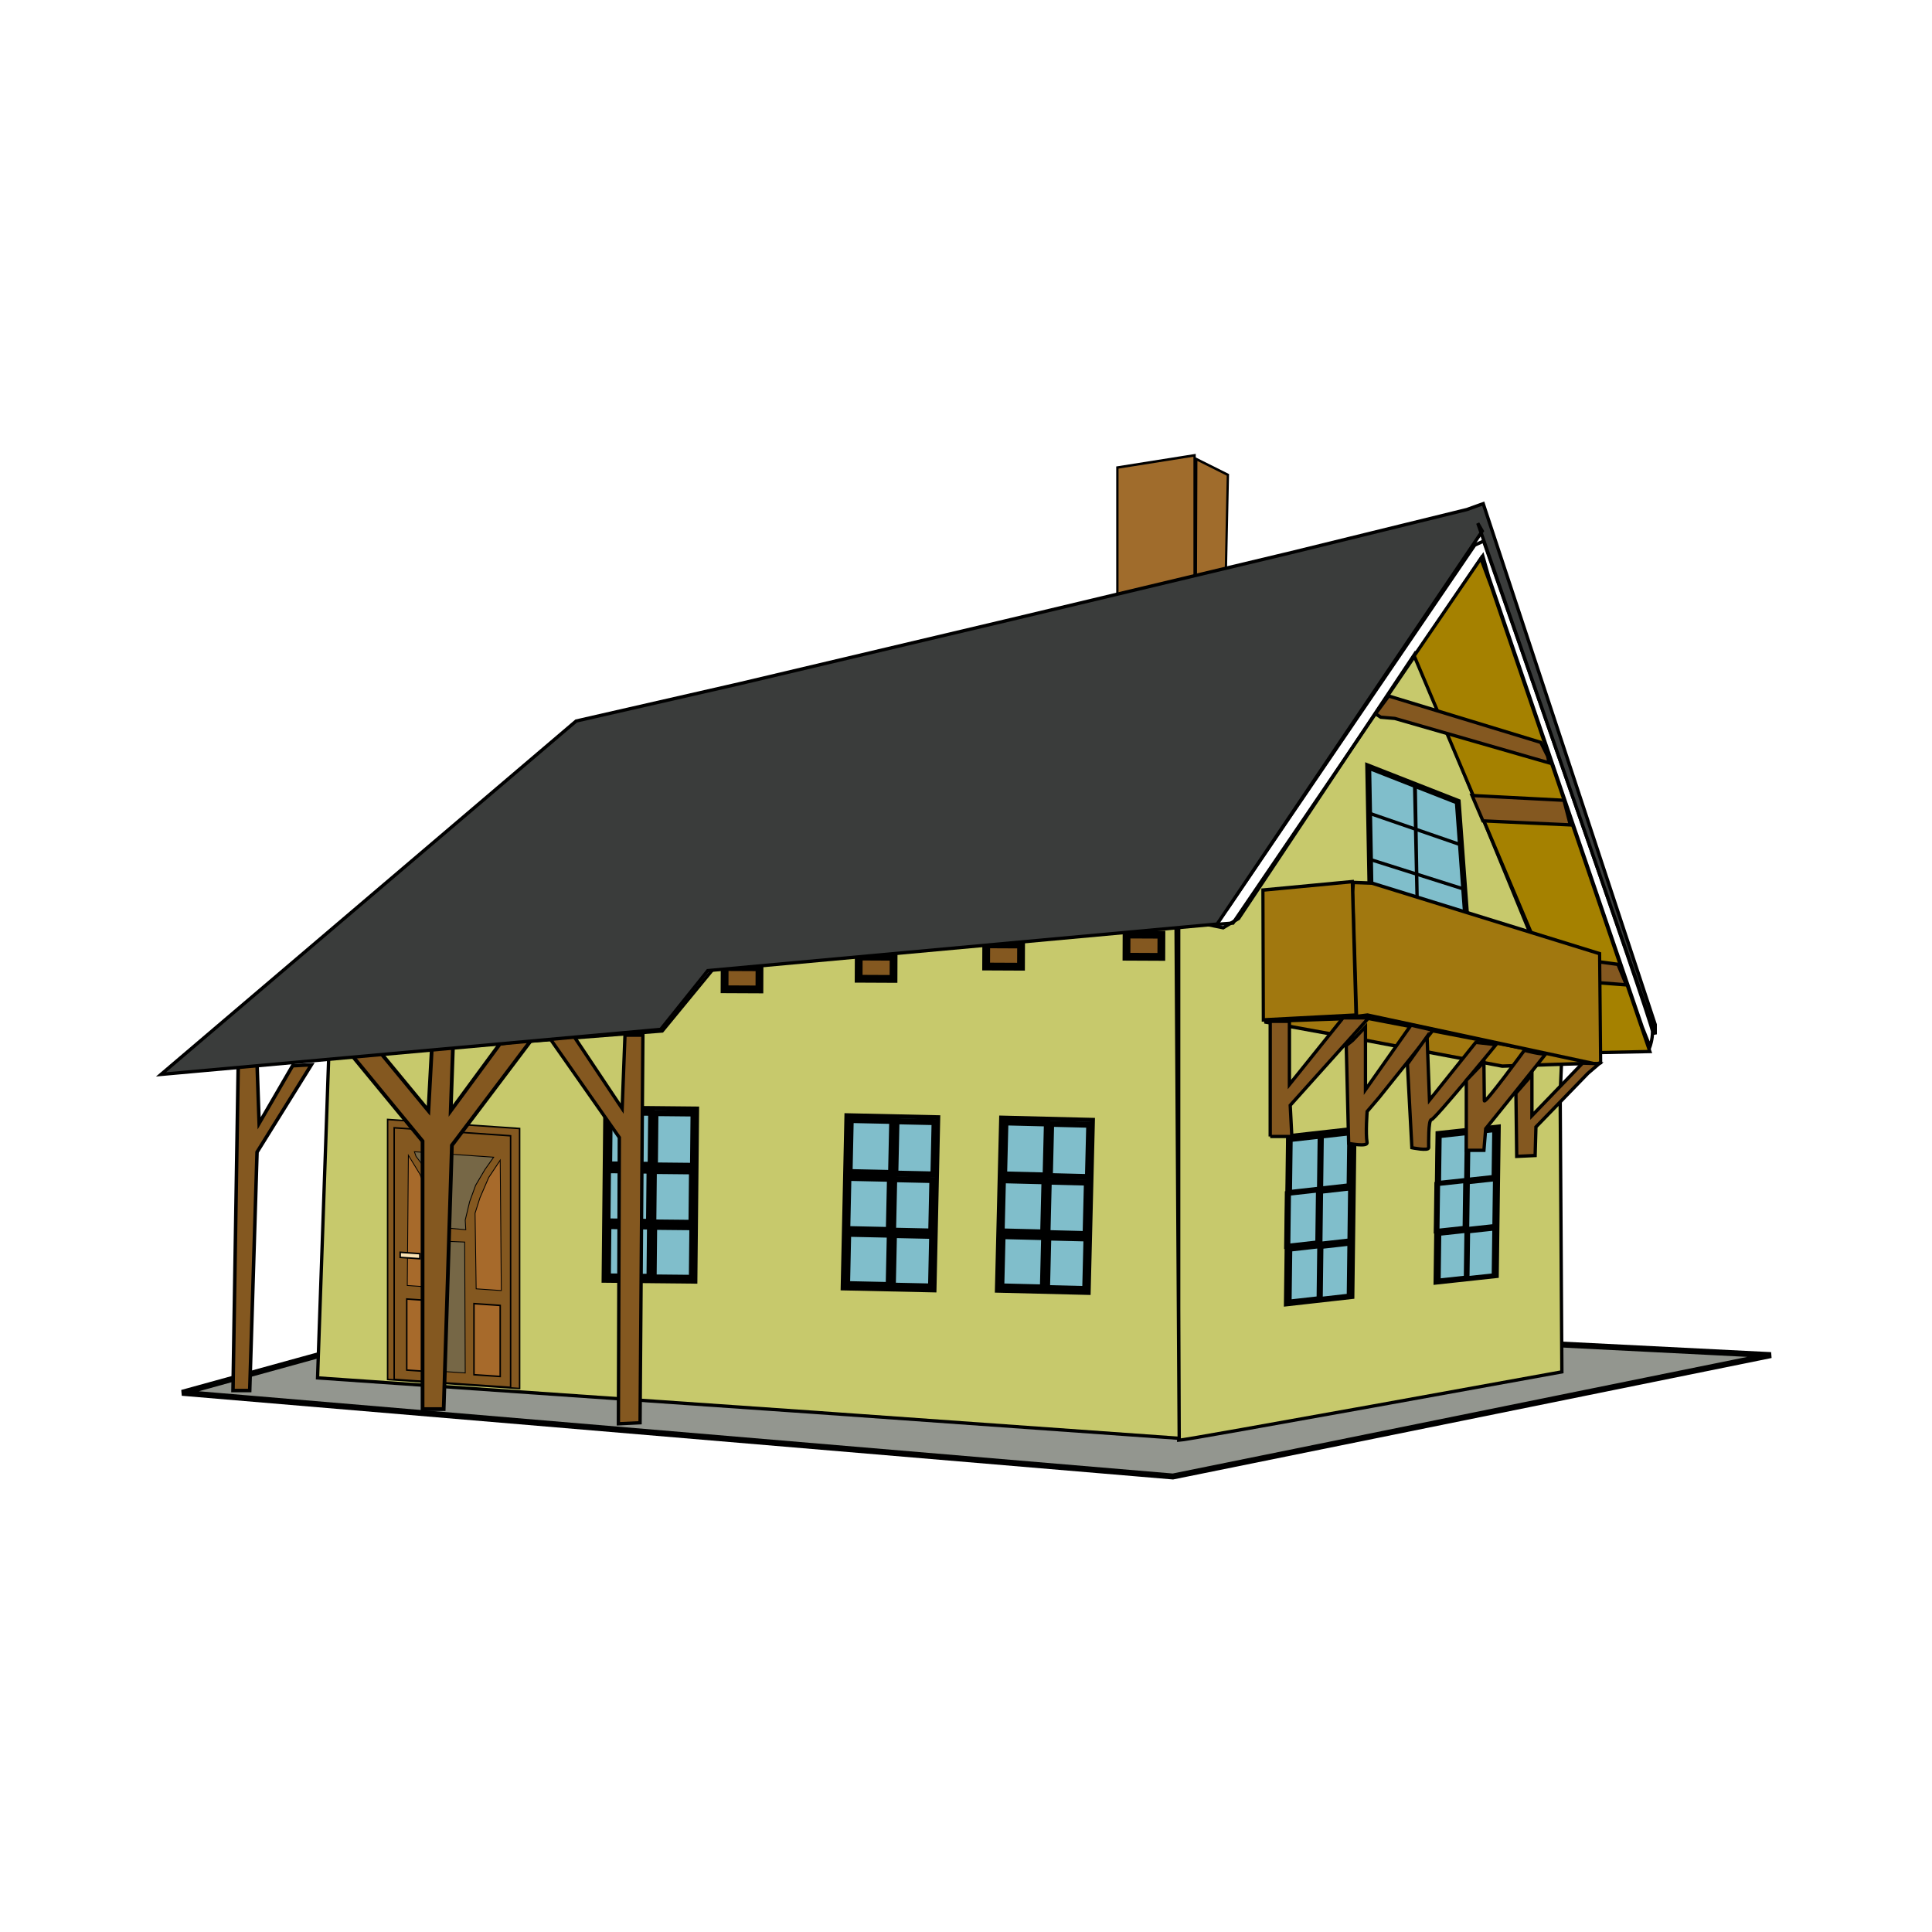 <svg:svg xmlns:dc="http://purl.org/dc/elements/1.1/" xmlns:ns1="http://sodipodi.sourceforge.net/DTD/sodipodi-0.dtd" xmlns:ns2="http://www.inkscape.org/namespaces/inkscape" xmlns:ns3="http://ns.adobe.com/AdobeSVGViewerExtensions/3.0/" xmlns:ns5="http://web.resource.org/cc/" xmlns:rdf="http://www.w3.org/1999/02/22-rdf-syntax-ns#" xmlns:svg="http://www.w3.org/2000/svg" enable-background="new 55.781 93.541 853.466 541.336" height="1020.582" id="svg1382" version="1.1" viewBox="-26.598 -146.66 1020.582 1020.582" width="1020.582" x="0px" y="0px" ns1:docbase="/media/KINGSTON/inkscape/radek" ns1:docname="dum.svg" ns1:version="0.32" ns2:version="0.44.1" xml:space="preserve">
<ns1:namedview bordercolor="#666666" borderopacity="1.0" id="namedview1386" pagecolor="#ffffff" showguides="true" ns2:current-layer="layer1" ns2:cx="495" ns2:cy="345.05979" ns2:document-units="in" ns2:guide-bbox="true" ns2:pageopacity="0.0" ns2:pageshadow="2" ns2:window-height="710" ns2:window-width="1024" ns2:window-x="0" ns2:window-y="0" ns2:zoom="0.70326797">
	</ns1:namedview>
<svg:g id="layer1" ns2:groupmode="layer" ns2:label="Layer 1">
	<svg:g id="g13466">
		<svg:path d="M260.419,536.476    l648.516,32.698l-315.954,64.123L69.556,589.094L260.419,536.476z" fill="#93968F" id="rect6180" stroke="#000000" stroke-width="3.135" ns1:nodetypes="ccccc" />
		<svg:path d="M596.047,614.189    c3.614,0,202.419-36.164,202.419-36.164l-0.904-146.61l1.808-42.028l-36.146-87.966l-42.472-102.627l-93.076,139.769l-8.134,4.887    l-18.977-3.91h-4.518V614.189z" fill="#C7C96C" id="path1392" stroke="#000000" stroke-width="1.753" />
		<svg:path d="M141.149,581.211l262.987,18.233l192.183,13.676    l-1.686-274.42L350.19,365.14l-26.973,32.821L147.05,411.636L141.149,581.211z" fill="#C7C96C" id="path1394" stroke="#000000" stroke-width="1.753" />
		<svg:polygon fill="#845820" id="rect6727" points="427.029,358.646 445.445,358.734     445.397,370.449 426.981,370.361   " stroke="#000000" stroke-width="4.113" />
		<svg:polygon fill="#845820" id="rect6729" points="356.196,364.211 374.611,364.299     374.564,376.014 356.148,375.926   " stroke="#000000" stroke-width="4.113" />
		<svg:path d="M99.245,415.794l-2.761,172.089h8.834l3.865-125.945    l28.711-46.144l-9.938,0.543l-17.668,30.4l-1.104-31.486L99.245,415.794z" fill="#845820" id="path1396" stroke="#000000" stroke-width="1.854" />
		<svg:g id="g3549" transform="matrix(0.439,3.012775e-2,0,0.453,109.721,369.961)">
			<svg:path d="M155.889,154.598     l158.855,0v303.228l-158.855,0V154.598z" fill="#845820" id="rect3525" stroke="#000000" stroke-width="1.788" ns1:nodetypes="ccccc" />
			<svg:polygon fill="#845820" id="rect3527" points="163.782,163.808 303.884,163.808      303.884,457.168 163.782,457.168    " stroke="#000000" stroke-width="1.788" />
			<svg:polygon fill="#A76A2B" id="rect3535" points="259.815,362.451 291.387,362.451      291.387,445.328 259.815,445.328    " stroke="#000000" stroke-width="1.788" />
			<svg:polygon fill="#A76A2B" id="rect3537" points="178.911,362.451 210.483,362.451      210.483,445.33 178.911,445.328    " stroke="#000000" stroke-width="1.788" />
			<svg:path d="M179.568,346.665l30.257,0.001l1.315-88.14     l-5.919-18.419l-10.524-24.336l-13.813-21.05L179.568,346.665z" fill="#A76A2B" id="path3539" stroke="#000000" ns1:nodetypes="ccccccc" />
			<svg:path d="M292.703,345.021l-30.258-0.001     l-1.315-88.139l5.92-18.417l10.523-24.337l13.813-21.048L292.703,345.021z" fill="#A76A2B" id="path3541" stroke="#000000" ns1:nodetypes="ccccccc" />
			<svg:path d="M222.322,444.014l26.968,0l-0.658-152.601l-25.653,0.658L222.322,444.014     z" fill="#766746" id="path3543" stroke="#000000" />
			<svg:path d="M188.12,190.119l95.375-0.001l-10.524,15.128l-11.182,19.075     l-7.235,19.733l-5.263,21.706l0.658,11.183l-29.599-0.659v-17.101l-3.289-17.76l-5.92-17.102l-8.55-13.814l-12.497-15.127     L188.12,190.119z" fill="#766746" id="path3545" stroke="#000000" />
			<svg:polygon fill="#FAE2B4" id="rect3547" points="171.017,308.515 194.697,308.514      194.697,314.434 171.017,314.435    " stroke="#000000" stroke-width="1.788" />
		</svg:g>
		<svg:path d="M158.822,410.245l37.799,45.898v141.565h11.154    l4.338-139.354l42.137-55.853l-16.73,2.212l-26.026,35.392l1.239-35.392l-11.154,1.106l-1.859,34.285l-26.026-31.521    L158.822,410.245z" fill="#845820" id="path1398" stroke="#000000" stroke-width="1.982" />
		
			<svg:rect fill="#80BECB" height="91.318" id="rect3447" stroke="#000000" stroke-width="2.252" transform="matrix(-1 -0.01 0.01 -1 629.275 971.88)" width="48.35" x="292.995" y="438.641" />
		
			<svg:rect fill="#80BECB" height="27.19" id="rect3449" stroke="#000000" stroke-width="3.166" transform="matrix(-1 -0.01 0.01 -1 652.838 974.394)" width="20.156" x="318.878" y="471.902" />
		
			<svg:rect fill="#80BECB" height="27.668" id="rect3451" stroke="#000000" stroke-width="3.193" transform="matrix(-1 -0.01 0.01 -1 654.777 913.719)" width="20.157" x="319.689" y="441.32" />
		
			<svg:rect fill="#80BECB" height="26.701" id="rect3453" stroke="#000000" stroke-width="3.137" transform="matrix(-1 -0.01 0.01 -1 652.914 1032.954)" width="20.157" x="319.068" y="501.427" />
		
			<svg:rect fill="#80BECB" height="27.19" id="rect3455" stroke="#000000" stroke-width="3.315" transform="matrix(-1 -0.01 0.01 -1 606.206 973.241)" width="22.104" x="294.588" y="471.446" />
		
			<svg:rect fill="#80BECB" height="27.668" id="rect3457" stroke="#000000" stroke-width="3.344" transform="matrix(-1 -0.01 0.01 -1 608.242 912.567)" width="22.104" x="295.448" y="440.863" />
		
			<svg:rect fill="#80BECB" height="26.701" id="rect3459" stroke="#000000" stroke-width="3.285" transform="matrix(-1 -0.01 0.01 -1 606.378 1031.802)" width="22.105" x="294.826" y="500.97" />
		<svg:path d="M264.225,402.363l36.34,51.864l-0.498,151.226    l11.449-0.546l1.494-204.728h-9.459l-1.493,38.762l-25.887-38.762L264.225,402.363z" fill="#845820" id="path1400" stroke="#000000" stroke-width="1.765" />
		<svg:path d="M610.172,337.268    l6.039,4.354l8.515-0.65l131.97-193.964l3.099,11.012l81.185,238.03l4.025,10.16c0,0,1.342-3.628,1.342-7.982    S757.11,139.151,757.11,139.151l-4.697,2.177L621.578,333.639l-4.696,3.629H610.172z" fill="none" id="path1404" stroke="#000000" stroke-width="1.753" ns1:nodetypes="cccccccsccccc" />
		<svg:path d="M720.437,199.788    l72.836,172.366l16.103,37.385l35.561-0.726L761.066,162.8l-5.395-14.485L720.437,199.788z" fill="#A58100" id="path1408" stroke="#000000" stroke-width="1.753" ns1:nodetypes="ccccccc" />
		<svg:path d="M700.03,230.372    l2.76,1.835l7.428,0.653l81.503,23.469l-0.76-3.534l-3.631-7.283l-80.349-24.504L700.03,230.372z" fill="#845820" id="path1406" stroke="#000000" stroke-width="1.753" ns1:nodetypes="cccccccc" />
		<svg:path d="M756.75,286.963    l46.168,2.131l-3.349-12.994l-48.561-2.536L756.75,286.963z" fill="#845820" id="path1410" stroke="#000000" stroke-width="1.753" ns1:nodetypes="ccccc" />
		<svg:path d="M791.6,357.887l36.502,4.877l4.464,10.833    l-38.854-2.997L791.6,357.887z" fill="#845820" id="path1412" stroke="#000000" stroke-width="1.8" />
		<svg:g id="g11698">
			
				<svg:linearGradient gradientTransform="matrix(1 0 0 -1 306 611)" gradientUnits="userSpaceOnUse" id="rect4950_1_" x1="383.682" x2="444.752" y1="324.188" y2="253.393">
				<svg:stop offset="0" style="stop-color:#80BECB" />
				<svg:stop offset="1" style="stop-color:#80BECB" />
				<ns3:midPointStop offset="0" style="stop-color:#80BECB" />
				<ns3:midPointStop offset="0.5" style="stop-color:#80BECB" />
				<ns3:midPointStop offset="1" style="stop-color:#80BECB" />
			</svg:linearGradient>
			<svg:path d="     M696.163,258.296l47.296,18.551l7.796,105.684l-53.013-13.491L696.163,258.296z" fill="url(#rect4950_1_)" id="rect4950" stroke="#000000" stroke-width="3.135" ns1:nodetypes="ccccc" />
			
				<svg:linearGradient gradientTransform="matrix(1 0 0 -1 306 611)" gradientUnits="userSpaceOnUse" id="path6717_1_" x1="396.166" x2="457.236" y1="334.955" y2="264.162">
				<svg:stop offset="0" style="stop-color:#80BECB" />
				<svg:stop offset="1" style="stop-color:#80BECB" />
				<ns3:midPointStop offset="0" style="stop-color:#80BECB" />
				<ns3:midPointStop offset="0.5" style="stop-color:#80BECB" />
				<ns3:midPointStop offset="1" style="stop-color:#80BECB" />
			</svg:linearGradient>
			<svg:path d="     M720.996,268.233l1.016,60.798l-1.354-61.531l0,0L720.996,268.233z" fill="url(#path6717_1_)" id="path6717" stroke="#000000" stroke-width="1.753" ns1:nodetypes="ccccc" />
			
				<svg:linearGradient gradientTransform="matrix(1 0 0 -1 306 611)" gradientUnits="userSpaceOnUse" id="path6719_1_" x1="399.211" x2="460.284" y1="337.585" y2="266.787">
				<svg:stop offset="0" style="stop-color:#80BECB" />
				<svg:stop offset="1" style="stop-color:#80BECB" />
				<ns3:midPointStop offset="0" style="stop-color:#80BECB" />
				<ns3:midPointStop offset="0.5" style="stop-color:#80BECB" />
				<ns3:midPointStop offset="1" style="stop-color:#80BECB" />
			</svg:linearGradient>
			<svg:path d="M696.615,282.883l47.746,16.481     L696.615,282.883z" fill="url(#path6719_1_)" id="path6719" stroke="#000000" stroke-width="1.753" />
			
				<svg:linearGradient gradientTransform="matrix(1 0 0 -1 306 611)" gradientUnits="userSpaceOnUse" id="path6721_1_" x1="387.824" x2="448.896" y1="327.762" y2="256.966">
				<svg:stop offset="0" style="stop-color:#80BECB" />
				<svg:stop offset="1" style="stop-color:#80BECB" />
				<ns3:midPointStop offset="0" style="stop-color:#80BECB" />
				<ns3:midPointStop offset="0.5" style="stop-color:#80BECB" />
				<ns3:midPointStop offset="1" style="stop-color:#80BECB" />
			</svg:linearGradient>
			<svg:path d="M696.276,307.057l49.778,15.749     L696.276,307.057z" fill="url(#path6721_1_)" id="path6721" stroke="#000000" stroke-width="1.753" />
		</svg:g>
		<svg:g id="g2320" transform="matrix(1.686,0,0,1.823,230.745,177.391)">
			<svg:path d="M243.54,118.341     c0.908-0.227,31.79-1.135,31.79-1.135l73.339,13.058l-30.638,0.908l-42.839-7.493L243.54,118.341z" fill="#A1780F" id="path2306" stroke="#000000" ns1:nodetypes="cccccc" />
			<svg:path d="M271.209,80.749l1.201,36.029     l3.403-0.401l71.658,14.212l1.401-0.401l-0.324-31.606l-71.333-20.435l-5.805-0.2L271.209,80.749z" fill="#A1780F" id="path2308" stroke="#000000" ns1:nodetypes="ccccccccc" />
			<svg:path d="M272.21,116.377l-29.023,1.401l-0.128-37.62     l28.002-2.443L272.21,116.377z" fill="#A1780F" id="path2310" stroke="#000000" ns1:nodetypes="ccccc" />
		</svg:g>
		<svg:g id="g2292" transform="matrix(1.686,0,0,1.823,-499.751,-416.48)">
			<svg:polygon fill="#A06C2C" id="rect1414" points="630.728,283.488 654.918,279.943      654.918,330.25 630.728,333.795    " stroke="#000000" stroke-width="0.723" />
			<svg:path d="M655.446,281.026     l9.908,4.58l-0.703,30.746l-9.39,13.216L655.446,281.026z" fill="#A06C2C" id="rect1416" stroke="#000000" stroke-width="0.719" ns1:nodetypes="ccccc" />
		</svg:g>
		<svg:g id="g2502" transform="matrix(1.827,-0.205,-1.864702e-2,1.456,1090.407,-153.305)">
			
				<svg:linearGradient gradientTransform="matrix(1.827 0.205 -0.019 -1.456 1355.319 799.479)" gradientUnits="userSpaceOnUse" id="rect2488_1_" x1="-871.752" x2="-843.794" y1="167.953" y2="98.752">
				<svg:stop offset="0" style="stop-color:#80BECB" />
				<svg:stop offset="1" style="stop-color:#80BECB" />
				<ns3:midPointStop offset="0" style="stop-color:#80BECB" />
				<ns3:midPointStop offset="0.5" style="stop-color:#80BECB" />
				<ns3:midPointStop offset="1" style="stop-color:#80BECB" />
			</svg:linearGradient>
			<svg:polygon fill="url(#rect2488_1_)" id="rect2488" points="-234.735,383.846      -216.142,383.846 -216.142,444.564 -234.735,444.564    " stroke="#000000" stroke-width="1.788" />
			
				<svg:linearGradient gradientTransform="matrix(1.827 0.205 -0.019 -1.456 1355.319 799.479)" gradientUnits="userSpaceOnUse" id="rect2490_1_" x1="-866.144" x2="-838.184" y1="171.569" y2="102.365">
				<svg:stop offset="0" style="stop-color:#80BECB" />
				<svg:stop offset="1" style="stop-color:#80BECB" />
				<ns3:midPointStop offset="0" style="stop-color:#80BECB" />
				<ns3:midPointStop offset="0.5" style="stop-color:#80BECB" />
				<ns3:midPointStop offset="1" style="stop-color:#80BECB" />
			</svg:linearGradient>
			<svg:polygon fill="url(#rect2490_1_)" id="rect2490" points="-226.02,385.008      -217.013,385.008 -217.013,404.182 -226.02,404.183    " stroke="#000000" stroke-width="1.788" />
			
				<svg:linearGradient gradientTransform="matrix(1.827 0.205 -0.019 -1.456 1355.319 799.479)" gradientUnits="userSpaceOnUse" id="rect2492_1_" x1="-873.608" x2="-845.649" y1="166.757" y2="97.555">
				<svg:stop offset="0" style="stop-color:#80BECB" />
				<svg:stop offset="1" style="stop-color:#80BECB" />
				<ns3:midPointStop offset="0" style="stop-color:#80BECB" />
				<ns3:midPointStop offset="0.5" style="stop-color:#80BECB" />
				<ns3:midPointStop offset="1" style="stop-color:#80BECB" />
			</svg:linearGradient>
			<svg:polygon fill="url(#rect2492_1_)" id="rect2492" points="-225.584,425.1      -216.578,425.099 -216.578,444.273 -225.584,444.273    " stroke="#000000" stroke-width="1.788" />
			
				<svg:linearGradient gradientTransform="matrix(1.827 0.205 -0.019 -1.456 1355.319 799.479)" gradientUnits="userSpaceOnUse" id="rect2494_1_" x1="-869.772" x2="-841.813" y1="169.231" y2="100.027">
				<svg:stop offset="0" style="stop-color:#80BECB" />
				<svg:stop offset="1" style="stop-color:#80BECB" />
				<ns3:midPointStop offset="0" style="stop-color:#80BECB" />
				<ns3:midPointStop offset="0.5" style="stop-color:#80BECB" />
				<ns3:midPointStop offset="1" style="stop-color:#80BECB" />
			</svg:linearGradient>
			<svg:polygon fill="url(#rect2494_1_)" id="rect2494" points="-225.584,405.054      -216.578,405.054 -216.578,424.228 -225.584,424.228    " stroke="#000000" stroke-width="1.788" />
			
				<svg:linearGradient gradientTransform="matrix(1.827 0.205 -0.019 -1.456 1355.319 799.479)" gradientUnits="userSpaceOnUse" id="rect2496_1_" x1="-870.202" x2="-842.243" y1="168.954" y2="99.748">
				<svg:stop offset="0" style="stop-color:#80BECB" />
				<svg:stop offset="1" style="stop-color:#80BECB" />
				<ns3:midPointStop offset="0" style="stop-color:#80BECB" />
				<ns3:midPointStop offset="0.5" style="stop-color:#80BECB" />
				<ns3:midPointStop offset="1" style="stop-color:#80BECB" />
			</svg:linearGradient>
			<svg:polygon fill="url(#rect2496_1_)" id="rect2496" points="-234.59,385.008      -225.584,385.008 -225.583,404.182 -234.59,404.183    " stroke="#000000" stroke-width="1.788" />
			
				<svg:linearGradient gradientTransform="matrix(1.827 0.205 -0.019 -1.456 1355.319 799.479)" gradientUnits="userSpaceOnUse" id="rect2498_1_" x1="-874.064" x2="-846.106" y1="166.463" y2="97.262">
				<svg:stop offset="0" style="stop-color:#80BECB" />
				<svg:stop offset="1" style="stop-color:#80BECB" />
				<ns3:midPointStop offset="0" style="stop-color:#80BECB" />
				<ns3:midPointStop offset="0.5" style="stop-color:#80BECB" />
				<ns3:midPointStop offset="1" style="stop-color:#80BECB" />
			</svg:linearGradient>
			<svg:polygon fill="url(#rect2498_1_)" id="rect2498" points="-234.88,404.473      -225.874,404.473 -225.874,423.647 -234.88,423.647    " stroke="#000000" stroke-width="1.788" />
			
				<svg:linearGradient gradientTransform="matrix(1.827 0.205 -0.019 -1.456 1355.319 799.479)" gradientUnits="userSpaceOnUse" id="rect2500_1_" x1="-877.679" x2="-849.72" y1="164.134" y2="94.93">
				<svg:stop offset="0" style="stop-color:#80BECB" />
				<svg:stop offset="1" style="stop-color:#80BECB" />
				<ns3:midPointStop offset="0" style="stop-color:#80BECB" />
				<ns3:midPointStop offset="0.5" style="stop-color:#80BECB" />
				<ns3:midPointStop offset="1" style="stop-color:#80BECB" />
			</svg:linearGradient>
			<svg:polygon fill="url(#rect2500_1_)" id="rect2500" points="-234.299,424.809      -225.293,424.809 -225.293,443.982 -234.299,443.983    " stroke="#000000" stroke-width="1.788" />
		</svg:g>
		<svg:path d="M644.394,453.684h11.415l-0.845-16.463    l41.434-46.187h-13.529l-28.327,35.212v-33.383h-10.147V453.684z" fill="#845820" id="path2296" stroke="#000000" stroke-width="1.753" />
		<svg:g id="g2511" transform="matrix(1.691,-0.183,-1.725658e-2,1.298,1136.793,-89.236)">
			
				<svg:linearGradient gradientTransform="matrix(1.691 0.183 -0.017 -1.298 1405.579 728.37)" gradientUnits="userSpaceOnUse" id="rect2513_1_" x1="-979.038" x2="-929.829" y1="134.691" y2="62.38">
				<svg:stop offset="0" style="stop-color:#80BECB" />
				<svg:stop offset="1" style="stop-color:#80BECB" />
				<ns3:midPointStop offset="0" style="stop-color:#80BECB" />
				<ns3:midPointStop offset="0.5" style="stop-color:#80BECB" />
				<ns3:midPointStop offset="1" style="stop-color:#80BECB" />
			</svg:linearGradient>
			<svg:polygon fill="url(#rect2513_1_)" id="rect2513" points="-234.735,383.847      -216.142,383.847 -216.142,444.564 -234.735,444.564    " stroke="#000000" stroke-width="1.788" />
			
				<svg:linearGradient gradientTransform="matrix(1.691 0.183 -0.017 -1.298 1405.579 728.37)" gradientUnits="userSpaceOnUse" id="rect2515_1_" x1="-971.986" x2="-922.777" y1="141.873" y2="69.562">
				<svg:stop offset="0" style="stop-color:#80BECB" />
				<svg:stop offset="1" style="stop-color:#80BECB" />
				<ns3:midPointStop offset="0" style="stop-color:#80BECB" />
				<ns3:midPointStop offset="0.5" style="stop-color:#80BECB" />
				<ns3:midPointStop offset="1" style="stop-color:#80BECB" />
			</svg:linearGradient>
			<svg:polygon fill="url(#rect2515_1_)" id="rect2515" points="-226.019,385.009      -217.013,385.008 -217.013,404.183 -226.019,404.182    " stroke="#000000" stroke-width="1.788" />
			
				<svg:linearGradient gradientTransform="matrix(1.691 0.183 -0.017 -1.298 1405.579 728.37)" gradientUnits="userSpaceOnUse" id="rect2517_1_" x1="-982.95" x2="-933.741" y1="130.707" y2="58.395">
				<svg:stop offset="0" style="stop-color:#80BECB" />
				<svg:stop offset="1" style="stop-color:#80BECB" />
				<ns3:midPointStop offset="0" style="stop-color:#80BECB" />
				<ns3:midPointStop offset="0.5" style="stop-color:#80BECB" />
				<ns3:midPointStop offset="1" style="stop-color:#80BECB" />
			</svg:linearGradient>
			<svg:polygon fill="url(#rect2517_1_)" id="rect2517" points="-225.584,425.1      -216.578,425.099 -216.578,444.273 -225.583,444.273    " stroke="#000000" stroke-width="1.788" />
			
				<svg:linearGradient gradientTransform="matrix(1.691 0.183 -0.017 -1.298 1405.579 728.37)" gradientUnits="userSpaceOnUse" id="rect2519_1_" x1="-977.378" x2="-928.171" y1="136.379" y2="64.071">
				<svg:stop offset="0" style="stop-color:#80BECB" />
				<svg:stop offset="1" style="stop-color:#80BECB" />
				<ns3:midPointStop offset="0" style="stop-color:#80BECB" />
				<ns3:midPointStop offset="0.5" style="stop-color:#80BECB" />
				<ns3:midPointStop offset="1" style="stop-color:#80BECB" />
			</svg:linearGradient>
			<svg:polygon fill="url(#rect2519_1_)" id="rect2519" points="-225.584,405.054      -216.578,405.054 -216.577,424.228 -225.583,424.228    " stroke="#000000" stroke-width="1.788" />
			
				<svg:linearGradient gradientTransform="matrix(1.691 0.183 -0.017 -1.298 1405.579 728.37)" gradientUnits="userSpaceOnUse" id="rect2521_1_" x1="-975.486" x2="-926.276" y1="138.308" y2="65.997">
				<svg:stop offset="0" style="stop-color:#80BECB" />
				<svg:stop offset="1" style="stop-color:#80BECB" />
				<ns3:midPointStop offset="0" style="stop-color:#80BECB" />
				<ns3:midPointStop offset="0.5" style="stop-color:#80BECB" />
				<ns3:midPointStop offset="1" style="stop-color:#80BECB" />
			</svg:linearGradient>
			<svg:polygon fill="url(#rect2521_1_)" id="rect2521" points="-234.589,385.009      -225.583,385.008 -225.583,404.183 -234.589,404.182    " stroke="#000000" stroke-width="1.788" />
			
				<svg:linearGradient gradientTransform="matrix(1.691 0.183 -0.017 -1.298 1405.579 728.37)" gradientUnits="userSpaceOnUse" id="rect2523_1_" x1="-981.015" x2="-931.804" y1="132.679" y2="60.364">
				<svg:stop offset="0" style="stop-color:#80BECB" />
				<svg:stop offset="1" style="stop-color:#80BECB" />
				<ns3:midPointStop offset="0" style="stop-color:#80BECB" />
				<ns3:midPointStop offset="0.5" style="stop-color:#80BECB" />
				<ns3:midPointStop offset="1" style="stop-color:#80BECB" />
			</svg:linearGradient>
			<svg:polygon fill="url(#rect2523_1_)" id="rect2523" points="-234.88,404.473      -225.874,404.473 -225.874,423.647 -234.88,423.647    " stroke="#000000" stroke-width="1.788" />
			
				<svg:linearGradient gradientTransform="matrix(1.691 0.183 -0.017 -1.298 1405.579 728.37)" gradientUnits="userSpaceOnUse" id="rect2525_1_" x1="-986.428" x2="-937.221" y1="127.162" y2="54.854">
				<svg:stop offset="0" style="stop-color:#80BECB" />
				<svg:stop offset="1" style="stop-color:#80BECB" />
				<ns3:midPointStop offset="0" style="stop-color:#80BECB" />
				<ns3:midPointStop offset="0.5" style="stop-color:#80BECB" />
				<ns3:midPointStop offset="1" style="stop-color:#80BECB" />
			</svg:linearGradient>
			<svg:polygon fill="url(#rect2525_1_)" id="rect2525" points="-234.299,424.809      -225.293,424.809 -225.293,443.982 -234.299,443.983    " stroke="#000000" stroke-width="1.788" />
		</svg:g>
		<svg:path d="M684.559,405.668    l1.269,51.674c0,0,10.147,1.998,9.725-0.457c-0.852-4.945,0.04-16.396,0.04-16.396l6.302-7.383l28.508-35.562l-11.637-2.657    l-24.059,34.103v-33.21l-6.765,7.145L684.559,405.668z" fill="#845820" id="path2298" stroke="#000000" stroke-width="1.753" ns1:nodetypes="ccscccccccc" />
		<svg:path d="M716.872,415.444    l2.356,44.184c0,0,8.878,1.829,8.878,0s-0.265-14.823,1.427-14.823s34.148-39.639,34.148-39.639l-10.689-1.197l-24.463,30.509    l-1.269-33.603L716.872,415.444z" fill="#845820" id="path2300" stroke="#000000" stroke-width="1.753" ns1:nodetypes="ccssccccc" />
		<svg:path d="M747.978,424.025    V461h9.302l0.943-11.418c0,0,32.487-40.191,31.812-39.734c-1.477,1.001-11.375-1.678-11.375-1.678s-21.159,28.897-21.159,26.611    c0-2.287-0.222-20.425-0.222-20.425L747.978,424.025z" fill="#845820" id="path2302" stroke="#000000" stroke-width="1.753" ns1:nodetypes="ccccscscc" />
		<svg:path d="M774.191,430.818    l0.422,33.383l9.725-0.457l0.423-15.091l27.481-28.353l5.941-5.074l-8.779-0.283l-26.758,27.765v-21.603L774.191,430.818z" fill="#845820" id="path2304" stroke="#000000" stroke-width="1.753" ns1:nodetypes="cccccccccc" />
		<svg:polygon fill="#845820" id="rect6723" points="568.506,347.016 586.921,347.103     586.873,358.818 568.458,358.73   " stroke="#000000" stroke-width="4.113" />
		<svg:polygon fill="#845820" id="rect6725" points="494.378,352.198 512.794,352.286     512.746,364.001 494.33,363.913   " stroke="#000000" stroke-width="4.113" />
		<svg:path d="    M58.45,420.9l263.967-23.792l24.867-31.034l269.062-24.604l140.073-207.588l-2.378-4.138l93.729,269.992v-5.173L756.91,119.401    l-5.738,2.069l-2.869,1.034l-92.771,22.758l-147.286,35.171L363.828,214.57l-86.076,19.654L58.45,420.9z" fill="#3A3C3B" id="path1402" stroke="#000000" stroke-width="1.753" ns1:nodetypes="cccccccccccccccc" />
		<svg:g id="g8156" transform="translate(7.11,4.266)">
			
				<svg:linearGradient gradientTransform="matrix(1 0.025 0.025 -1 295.816 612.046)" gradientUnits="userSpaceOnUse" id="rect2527_1_" x1="203.296" x2="583.179" y1="154.994" y2="-398.132">
				<svg:stop offset="0" style="stop-color:#80BECB" />
				<svg:stop offset="1" style="stop-color:#80BECB" />
				<ns3:midPointStop offset="0" style="stop-color:#80BECB" />
				<ns3:midPointStop offset="0.5" style="stop-color:#80BECB" />
				<ns3:midPointStop offset="1" style="stop-color:#80BECB" />
			</svg:linearGradient>
			<svg:polygon fill="url(#rect2527_1_)" id="rect2527" points="495.226,439.511      543.561,440.706 541.305,531.997 492.97,530.802    " stroke="#000000" stroke-width="2.252" />
			
				<svg:linearGradient gradientTransform="matrix(1 0.025 0.025 -1 295.816 612.046)" gradientUnits="userSpaceOnUse" id="rect2529_1_" x1="210.812" x2="590.688" y1="160.155" y2="-392.961">
				<svg:stop offset="0" style="stop-color:#80BECB" />
				<svg:stop offset="1" style="stop-color:#80BECB" />
				<ns3:midPointStop offset="0" style="stop-color:#80BECB" />
				<ns3:midPointStop offset="0.5" style="stop-color:#80BECB" />
				<ns3:midPointStop offset="1" style="stop-color:#80BECB" />
			</svg:linearGradient>
			<svg:polygon fill="url(#rect2529_1_)" id="rect2529" points="520.295,473.28      540.446,473.778 539.774,500.96 519.623,500.462    " stroke="#000000" stroke-width="3.166" />
			
				<svg:linearGradient gradientTransform="matrix(1 0.025 0.025 -1 295.816 612.046)" gradientUnits="userSpaceOnUse" id="rect2533_1_" x1="225.313" x2="605.189" y1="170.115" y2="-383.001">
				<svg:stop offset="0" style="stop-color:#80BECB" />
				<svg:stop offset="1" style="stop-color:#80BECB" />
				<ns3:midPointStop offset="0" style="stop-color:#80BECB" />
				<ns3:midPointStop offset="0.5" style="stop-color:#80BECB" />
				<ns3:midPointStop offset="1" style="stop-color:#80BECB" />
			</svg:linearGradient>
			<svg:polygon fill="url(#rect2533_1_)" id="rect2533" points="521.546,442.712      541.697,443.21 541.013,470.87 520.862,470.372    " stroke="#000000" stroke-width="3.193" />
			
				<svg:linearGradient gradientTransform="matrix(1 0.025 0.025 -1 295.816 612.046)" gradientUnits="userSpaceOnUse" id="rect2535_1_" x1="197.487" x2="577.373" y1="151.004" y2="-402.128">
				<svg:stop offset="0" style="stop-color:#80BECB" />
				<svg:stop offset="1" style="stop-color:#80BECB" />
				<ns3:midPointStop offset="0" style="stop-color:#80BECB" />
				<ns3:midPointStop offset="0.5" style="stop-color:#80BECB" />
				<ns3:midPointStop offset="1" style="stop-color:#80BECB" />
			</svg:linearGradient>
			<svg:polygon fill="url(#rect2535_1_)" id="rect2535" points="520.061,502.803      540.212,503.302 539.552,529.994 519.401,529.496    " stroke="#000000" stroke-width="3.137" />
			
				<svg:linearGradient gradientTransform="matrix(1 0.025 0.025 -1 295.816 612.046)" gradientUnits="userSpaceOnUse" id="rect2541_1_" x1="195.066" x2="574.942" y1="149.342" y2="-403.775">
				<svg:stop offset="0" style="stop-color:#80BECB" />
				<svg:stop offset="1" style="stop-color:#80BECB" />
				<ns3:midPointStop offset="0" style="stop-color:#80BECB" />
				<ns3:midPointStop offset="0.5" style="stop-color:#80BECB" />
				<ns3:midPointStop offset="1" style="stop-color:#80BECB" />
			</svg:linearGradient>
			<svg:polygon fill="url(#rect2541_1_)" id="rect2541" points="496.013,472.467      518.111,473.012 517.439,500.194 495.341,499.647    " stroke="#000000" stroke-width="3.315" />
			
				<svg:linearGradient gradientTransform="matrix(1 0.025 0.025 -1 295.816 612.046)" gradientUnits="userSpaceOnUse" id="rect2543_1_" x1="209.598" x2="589.464" y1="159.323" y2="-393.778">
				<svg:stop offset="0" style="stop-color:#80BECB" />
				<svg:stop offset="1" style="stop-color:#80BECB" />
				<ns3:midPointStop offset="0" style="stop-color:#80BECB" />
				<ns3:midPointStop offset="0.5" style="stop-color:#80BECB" />
				<ns3:midPointStop offset="1" style="stop-color:#80BECB" />
			</svg:linearGradient>
			<svg:polygon fill="url(#rect2543_1_)" id="rect2543" points="497.312,441.899 519.41,442.446      518.727,470.106 496.629,469.559    " stroke="#000000" stroke-width="3.344" />
			
				<svg:linearGradient gradientTransform="matrix(1 0.025 0.025 -1 295.816 612.046)" gradientUnits="userSpaceOnUse" id="rect2545_1_" x1="181.772" x2="561.659" y1="140.213" y2="-412.919">
				<svg:stop offset="0" style="stop-color:#80BECB" />
				<svg:stop offset="1" style="stop-color:#80BECB" />
				<ns3:midPointStop offset="0" style="stop-color:#80BECB" />
				<ns3:midPointStop offset="0.5" style="stop-color:#80BECB" />
				<ns3:midPointStop offset="1" style="stop-color:#80BECB" />
			</svg:linearGradient>
			<svg:polygon fill="url(#rect2545_1_)" id="rect2545" points="495.828,501.991      517.925,502.537 517.265,529.229 495.168,528.683    " stroke="#000000" stroke-width="3.285" />
		</svg:g>
		<svg:g id="g8147" transform="matrix(1,-2.622398e-2,2.622398e-2,1,-12.548,16.062)">
			
				<svg:rect fill="#80BECB" height="91.319" id="rect3431" stroke="#000000" stroke-width="2.252" transform="matrix(0.999 0.048 -0.048 0.999 23.85 -20.805)" width="48.349" x="419.296" y="438.641" />
			
				<svg:rect fill="#80BECB" height="27.19" id="rect3433" stroke="#000000" stroke-width="3.166" transform="matrix(0.999 0.048 -0.048 0.999 23.928 -21.356)" width="20.157" x="445.125" y="472.347" />
			
				<svg:rect fill="#80BECB" height="27.668" id="rect3435" stroke="#000000" stroke-width="3.193" transform="matrix(0.999 0.048 -0.048 0.999 22.495 -21.506)" width="20.157" x="447.082" y="441.817" />
			
				<svg:rect fill="#80BECB" height="26.701" id="rect3437" stroke="#000000" stroke-width="3.137" transform="matrix(0.999 0.048 -0.048 0.999 25.362 -21.299)" width="20.157" x="444.208" y="501.857" />
			
				<svg:rect fill="#80BECB" height="27.189" id="rect3439" stroke="#000000" stroke-width="3.315" transform="matrix(0.999 0.048 -0.048 0.999 23.864 -20.259)" width="22.105" x="420.868" y="471.01" />
			
				<svg:rect fill="#80BECB" height="27.669" id="rect3441" stroke="#000000" stroke-width="3.344" transform="matrix(0.999 0.048 -0.048 0.999 22.406 -20.39)" width="22.105" x="422.874" y="440.482" />
			
				<svg:rect fill="#80BECB" height="26.701" id="rect3443" stroke="#000000" stroke-width="3.285" transform="matrix(0.999 0.048 -0.048 0.999 25.274 -20.183)" width="22.104" x="420" y="500.522" />
		</svg:g>
	</svg:g>
</svg:g>
</svg:svg>